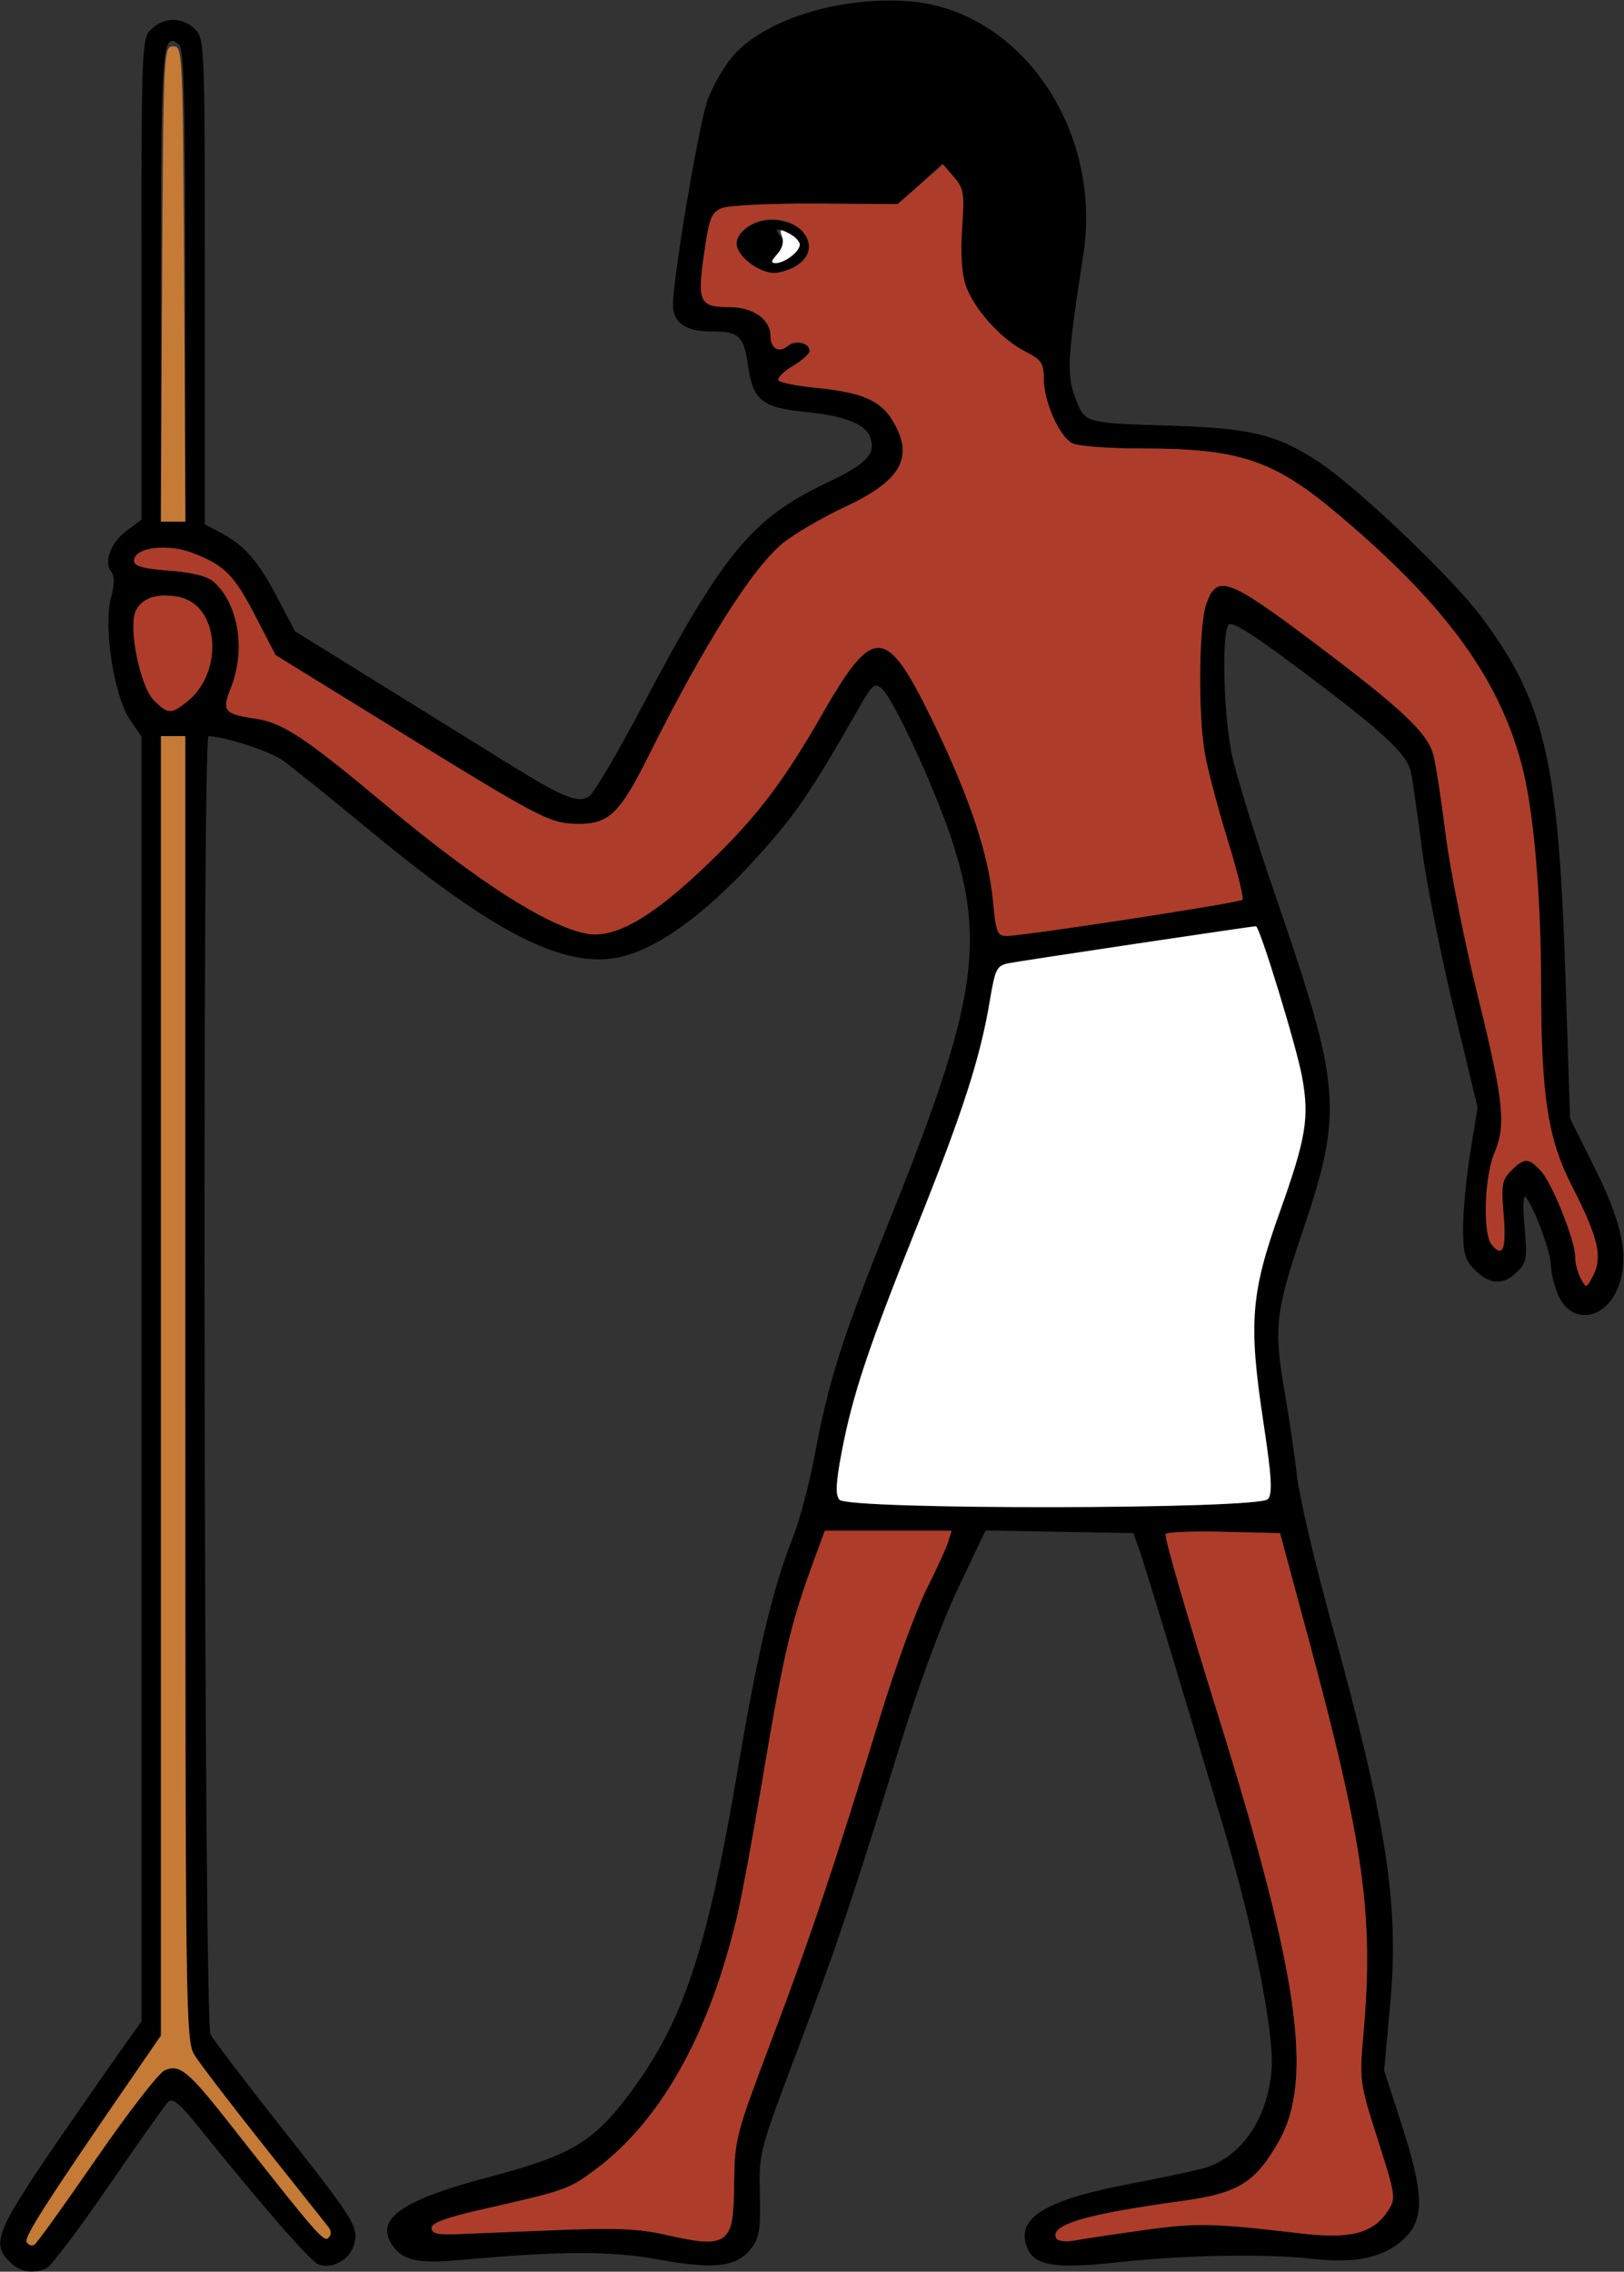 <?xml version="1.0" encoding="UTF-8" standalone="no"?>
<!DOCTYPE svg PUBLIC "-//W3C//DTD SVG 1.1//EN"
"http://www.w3.org/Graphics/SVG/1.1/DTD/svg11.dtd">
<svg width="429px" height="600px"
xmlns="http://www.w3.org/2000/svg" version="1.1">
<rect width="100%" height="100%" fill="#333333" stroke="none"/>
<g transform="translate(0000, 0000) scale(1, 1)">
<path fill="#000000" stroke="none" d="
M 2.58 597.42
C -2.54 592.31 -1.21 589.30 19.25 559.71
C 25.24 551.07 31.76 541.73 33.74 538.97
L 37.36 533.95
L 37.36 364.24
L 37.36 194.54
L 34.28 189.99
C 30.12 183.88 27.27 165.52 29.31 157.92
C 30.29 154.25 30.31 152.11 29.39 150.99
C 27.30 148.48 29.28 143.25 33.51 140.12
L 37.36 137.28
L 37.36 73.79
C 37.36 12.01 37.42 10.24 39.94 7.73
C 43.23 4.43 48.23 4.43 51.53 7.73
C 54.04 10.24 54.11 12.01 54.11 74.38
L 54.11 138.48
L 58.55 140.86
C 64.75 144.19 68.19 148.18 73.42 158.14
L 77.94 166.74
L 99.20 179.92
C 110.90 187.18 126.21 196.69 133.25 201.05
C 148.80 210.70 152.56 212.25 155.60 210.35
C 156.81 209.59 163.03 199.08 169.41 187.00
C 190.95 146.20 198.58 136.93 218.34 127.56
C 229.06 122.46 231.54 119.83 229.83 115.36
C 228.52 111.94 222.98 109.82 212.75 108.80
C 201.41 107.68 198.95 105.75 197.69 96.98
C 196.48 88.70 195.30 87.55 188.03 87.55
C 181.08 87.55 177.78 85.26 177.78 80.46
C 177.78 73.31 184.71 32.29 186.92 26.39
C 188.24 22.85 191.09 17.81 193.27 15.19
C 201.37 5.37 221.35 -1.00 239.89 0.32
C 269.41 2.43 291.31 34.11 286.17 67.27
C 281.97 94.43 281.71 98.95 284.03 105.01
C 286.64 111.85 286.17 111.72 309.83 112.45
C 330.72 113.11 337.66 114.86 348.79 122.30
C 358.80 128.99 383.46 152.48 391.06 162.59
C 408.00 185.11 411.65 200.51 413.51 257.34
L 414.76 295.40
L 421.28 308.51
C 428.46 322.94 430.28 331.52 427.75 339.14
C 424.59 348.71 415.06 350.29 411.52 341.85
C 410.51 339.41 409.68 335.92 409.68 334.08
C 409.68 330.76 405.13 318.54 402.99 316.12
C 402.36 315.41 402.24 318.84 402.72 324.00
C 403.49 332.24 403.30 333.41 400.83 335.88
C 397.22 339.49 393.53 339.35 389.64 335.47
C 386.96 332.78 386.49 331.09 386.49 324.21
C 386.50 319.74 387.36 310.79 388.41 304.30
L 390.33 292.51
L 384.00 266.32
C 380.53 251.91 376.75 232.89 375.60 224.03
C 374.47 215.18 373.18 206.21 372.75 204.09
C 371.76 199.16 365.62 193.45 343.43 176.85
C 330.34 167.05 325.22 163.88 324.46 165.08
C 322.68 167.88 323.24 188.83 325.38 199.16
C 326.49 204.54 331.68 221.34 336.90 236.51
C 354.37 287.25 354.87 293.38 344.06 325.35
C 336.82 346.78 336.40 350.79 339.49 368.45
C 340.56 374.58 341.96 384.14 342.59 389.69
C 343.21 395.24 347.26 412.53 351.56 428.11
C 366.35 481.67 369.65 502.92 367.24 529.26
L 365.64 546.89
L 370.27 561.19
C 376.08 579.14 376.30 585.93 371.23 590.99
C 366.00 596.20 358.32 597.95 346.55 596.60
C 334.43 595.21 312.56 595.60 295.28 597.52
C 279.21 599.28 273.54 598.48 271.56 594.14
C 267.90 586.09 275.46 581.20 298.25 576.85
C 306.05 575.37 314.73 573.54 317.56 572.79
C 327.64 570.14 334.88 559.82 335.91 546.61
C 336.66 536.91 330.94 508.29 322.88 481.55
C 319.79 471.27 313.97 451.87 309.94 438.41
C 305.90 424.96 301.88 411.93 301.01 409.44
L 299.42 404.94
L 279.89 404.58
L 260.36 404.23
L 253.14 419.38
C 248.76 428.60 242.64 445.16 237.56 461.59
C 224.74 503.02 220.76 514.83 210.21 542.70
C 200.60 568.11 200.47 568.61 200.72 579.54
C 200.93 589.00 200.59 591.13 198.34 593.99
C 194.57 598.78 188.55 599.46 173.89 596.78
C 161.37 594.48 148.17 594.52 121.52 596.92
C 110.21 597.94 106.31 597.06 103.54 592.84
C 99.04 585.99 106.10 581.11 129.47 574.92
C 151.91 568.97 157.42 565.49 168.19 550.40
C 180.99 532.48 187.16 513.15 195.11 466.09
C 200.19 436.12 204.25 419.07 209.39 406.26
C 211.18 401.76 213.83 391.80 215.26 384.13
C 218.88 364.67 222.59 353.06 235.00 322.25
C 257.80 265.66 260.49 248.96 251.23 221.25
C 246.55 207.26 235.83 184.24 232.86 181.79
C 231.07 180.32 230.35 180.91 227.28 186.30
C 215.11 207.67 210.96 213.93 202.63 223.45
C 186.98 241.40 172.44 251.90 161.38 253.20
C 147.24 254.87 129.29 245.41 98.54 220.04
C 87.72 211.11 76.98 202.47 74.68 200.83
C 71.31 198.42 59.35 194.52 55.07 194.45
C 53.36 194.41 53.89 534.10 55.60 537.31
C 56.43 538.84 64.66 549.66 73.87 561.33
C 93.77 586.55 94.73 588.06 93.57 592.71
C 92.52 596.88 87.44 599.65 83.92 597.95
C 81.65 596.85 68.83 582.13 52.90 562.31
C 47.32 555.39 45.57 553.93 44.34 555.23
C 43.49 556.13 36.37 566.21 28.51 577.64
C 20.65 589.07 13.30 598.78 12.16 599.20
C 8.43 600.64 5.19 600.04 2.58 597.42
M 25.43 570.14
C 33.77 558.05 41.87 547.57 43.44 546.85
C 47.38 545.05 49.64 546.88 60.54 560.73
C 83.58 590.03 85.53 592.29 86.75 591.06
C 87.56 590.25 87.55 589.22 86.70 588.14
C 85.99 587.23 78.28 577.52 69.55 566.55
C 60.85 555.59 52.64 544.87 51.34 542.73
C 49.06 539.01 48.97 531.68 48.95 366.63
L 48.95 194.42
L 45.73 194.42
L 42.51 194.42
L 42.51 366.03
L 42.51 537.64
L 36.34 546.61
C 12.54 581.18 6.26 590.95 7.03 592.18
C 7.51 592.97 8.44 593.28 9.10 592.87
C 9.74 592.47 17.10 582.24 25.43 570.14
M 191.34 590.48
C 193.42 588.97 193.81 586.91 193.93 576.64
C 194.07 564.91 194.34 563.90 203.81 538.84
C 213.97 511.97 220.31 493.09 232.52 453.32
C 236.53 440.28 242.00 425.21 244.70 419.85
C 247.39 414.48 249.99 408.79 250.49 407.19
L 251.38 404.29
L 234.65 404.29
L 217.90 404.29
L 215.41 411.05
C 208.74 429.13 207.14 435.94 200.99 472.49
C 198.82 485.30 196.17 499.67 195.10 504.44
C 187.87 536.34 174.96 559.82 157.39 572.94
C 150.24 578.29 149.56 578.52 127.54 583.51
C 117.92 585.68 114.01 587.11 114.01 588.46
C 114.01 589.89 115.55 590.28 120.45 590.10
C 124.00 589.96 135.88 589.48 146.86 589.03
C 162.20 588.41 168.78 588.66 175.21 590.12
C 186.11 592.58 188.39 592.64 191.34 590.48
M 302.04 589.03
C 316.00 587.07 320.54 587.16 343.38 589.87
C 356.74 591.45 362.69 589.93 366.62 583.93
C 368.79 580.62 368.72 580.09 363.95 565.13
C 359.08 549.80 359.07 549.67 360.22 536.56
C 362.90 505.84 360.23 486.90 345.60 432.62
L 338.14 404.94
L 323.01 404.58
C 314.70 404.37 307.90 404.68 307.90 405.24
C 307.90 407.24 313.30 425.82 322.14 454.18
C 343.10 521.58 347.01 549.30 337.87 565.49
C 331.63 576.52 327.11 579.31 312.24 581.34
C 298.33 583.22 288.07 585.14 284.07 586.60
C 277.21 589.07 277.09 593.02 283.89 591.76
C 286.12 591.33 294.28 590.11 302.04 589.03
M 334.94 395.95
C 336.20 394.43 335.95 390.19 333.65 375.03
C 329.80 349.49 330.43 341.48 337.97 320.39
C 345.02 300.64 345.92 295.26 343.97 284.50
C 342.56 276.62 332.76 244.64 331.77 244.64
C 330.70 244.64 269.61 253.78 266.46 254.41
C 263.30 255.04 262.89 255.86 261.47 264.35
C 258.96 279.40 254.31 293.81 242.26 323.82
C 229.33 356.05 225.21 368.41 222.32 383.64
C 220.80 391.65 220.65 394.79 221.74 396.10
C 223.99 398.83 332.66 398.68 334.94 395.95
M 421.82 328.92
C 421.36 326.45 418.47 319.55 415.41 313.61
C 408.83 300.81 407.11 289.71 407.09 259.82
C 407.07 237.41 405.21 215.12 402.38 203.63
C 396.57 179.96 382.42 160.29 353.75 136.07
C 336.45 121.44 327.53 118.45 301.20 118.45
C 292.65 118.45 284.67 117.84 283.23 117.06
C 279.79 115.22 275.76 106.13 275.72 100.13
C 275.69 95.87 275.14 95.05 270.77 92.82
C 264.37 89.56 257.10 81.44 255.07 75.28
C 254.04 72.15 253.70 66.75 254.15 60.24
C 254.78 50.96 254.59 49.79 251.89 46.64
L 248.91 43.20
L 243.10 48.55
L 237.29 53.91
L 215.60 53.78
C 203.58 53.72 192.47 54.24 190.72 54.97
C 187.90 56.12 187.36 57.50 185.99 67.08
C 184.16 79.84 184.78 81.12 192.75 81.12
C 198.95 81.12 203.55 84.37 203.55 88.76
C 203.55 92.05 205.77 93.32 208.10 91.38
C 210.15 89.69 213.86 90.54 213.86 92.70
C 213.86 93.46 211.79 95.29 209.27 96.79
C 206.74 98.28 205.15 99.97 205.73 100.53
C 206.29 101.11 210.83 101.97 215.79 102.46
C 227.52 103.61 232.54 105.75 235.72 110.97
C 241.62 120.63 238.23 126.88 223.31 133.85
C 217.18 136.73 209.76 141.05 206.82 143.46
C 198.72 150.09 186.13 170.02 171.34 199.65
C 163.82 214.74 160.89 217.60 153.02 217.60
C 145.32 217.60 143.43 216.62 103.71 192.10
L 72.79 173.02
L 67.60 162.98
C 61.82 151.82 59.34 149.29 50.78 146.03
C 44.10 143.47 35.43 144.63 35.43 148.07
C 35.43 149.54 37.64 150.17 44.72 150.72
C 51.03 151.21 54.83 152.18 56.54 153.73
C 63.04 159.61 64.97 171.73 61.00 181.65
C 58.53 187.83 59.13 188.58 67.69 189.85
C 74.75 190.92 80.72 194.88 101.77 212.50
C 125.93 232.70 144.57 244.65 154.99 246.61
C 162.02 247.92 171.34 242.83 184.61 230.42
C 198.98 216.99 206.37 207.50 217.06 188.85
C 230.84 164.78 234.07 165.00 246.59 190.84
C 256.20 210.70 261.17 225.64 262.35 238.25
C 263.09 246.28 263.47 247.21 265.93 247.21
C 270.37 247.21 327.39 238.45 328.20 237.66
C 328.60 237.24 326.84 230.11 324.28 221.78
C 321.71 213.46 319.01 203.21 318.27 199.02
C 316.48 188.87 316.67 165.31 318.61 159.66
C 321.36 151.56 324.33 152.59 346.63 169.36
C 370.72 187.49 377.16 193.56 378.69 199.55
C 379.34 202.04 380.78 211.48 381.91 220.52
C 383.06 229.56 386.86 248.68 390.38 263.01
C 397.28 291.09 397.90 297.03 394.76 304.57
C 392.10 310.89 391.67 325.89 394.04 328.75
C 397.01 332.34 397.95 329.94 397.19 320.74
C 396.54 312.90 396.75 311.63 399.20 309.18
C 402.64 305.74 403.78 305.74 407.01 309.22
C 410.04 312.46 416.12 327.67 416.12 331.98
C 416.12 333.61 416.77 336.15 417.57 337.65
C 419.02 340.34 419.05 340.33 420.85 336.90
C 422.02 334.66 422.37 331.82 421.82 328.92
M 49.33 185.39
C 59.31 177.54 57.91 159.68 47.14 157.66
C 41.59 156.62 37.75 157.82 35.97 161.14
C 33.77 165.24 36.92 181.22 40.67 184.97
C 44.34 188.64 45.14 188.68 49.33 185.39
M 48.95 75.48
C 48.95 25.36 48.62 12.91 47.25 11.78
C 42.81 8.09 42.51 12.00 42.51 75.58
L 42.51 137.77
L 45.73 137.77
L 48.95 137.77
L 48.95 75.48"/>
<path fill="#000000" stroke="none" d="
M 197.92 69.44
C 193.78 66.18 193.58 62.61 197.39 59.95
C 203.30 55.80 213.86 59.06 213.86 65.02
C 213.86 68.42 208.95 72.10 204.41 72.10
C 202.71 72.10 199.79 70.91 197.92 69.44
M 209.02 67.74
C 211.96 65.51 211.88 63.50 208.79 61.85
C 205.26 59.96 204.26 60.19 206.15 62.47
C 207.48 64.07 207.35 64.89 205.46 66.98
C 203.70 68.92 203.58 69.52 204.97 69.49
C 205.96 69.46 207.79 68.68 209.02 67.74"/>
<path fill="#c57a36" stroke="none" d="
M 7.03 592.18
C 6.26 590.95 12.54 581.18 36.34 546.61
L 42.51 537.64
L 42.51 366.03
L 42.51 194.42
L 45.73 194.42
L 48.95 194.42
L 48.95 366.63
C 48.97 531.68 49.06 539.01 51.34 542.73
C 52.64 544.87 60.85 555.59 69.55 566.55
C 78.28 577.52 85.99 587.23 86.70 588.14
C 87.55 589.22 87.56 590.25 86.75 591.06
C 85.53 592.29 83.58 590.03 60.54 560.73
C 49.64 546.88 47.38 545.05 43.44 546.85
C 41.87 547.57 33.77 558.05 25.43 570.14
C 17.10 582.24 9.74 592.47 9.10 592.87
C 8.44 593.28 7.51 592.97 7.03 592.18"/>
<path fill="#c57a36" stroke="none" d="
M 42.82 75.00
C 43.16 13.20 43.20 12.23 45.73 12.23
C 48.27 12.23 48.31 13.20 48.65 75.00
L 48.98 137.77
L 45.73 137.77
L 42.49 137.77
L 42.82 75.00"/>
<path fill="#ae3c2a" stroke="none" d="
M 175.21 590.12
C 168.78 588.66 162.20 588.41 146.86 589.03
C 135.88 589.48 124.00 589.96 120.45 590.10
C 115.55 590.28 114.01 589.89 114.01 588.46
C 114.01 587.11 117.92 585.68 127.54 583.51
C 149.56 578.52 150.24 578.29 157.39 572.94
C 174.96 559.82 187.87 536.34 195.10 504.44
C 196.17 499.67 198.82 485.30 200.99 472.49
C 207.14 435.94 208.74 429.13 215.41 411.05
L 217.90 404.29
L 234.65 404.29
L 251.38 404.29
L 250.49 407.19
C 249.99 408.79 247.39 414.48 244.70 419.85
C 242.00 425.21 236.53 440.28 232.52 453.32
C 220.31 493.09 213.97 511.97 203.81 538.84
C 194.34 563.90 194.07 564.91 193.93 576.64
C 193.73 593.12 192.47 594.03 175.21 590.12"/>
<path fill="#ae3c2a" stroke="none" d="
M 279.08 591.24
C 276.90 587.74 286.73 584.81 312.24 581.34
C 327.11 579.31 331.63 576.52 337.87 565.49
C 347.01 549.30 343.10 521.58 322.14 454.18
C 313.30 425.82 307.90 407.24 307.90 405.24
C 307.90 404.68 314.70 404.37 323.01 404.58
L 338.14 404.94
L 345.60 432.62
C 360.23 486.90 362.90 505.84 360.22 536.56
C 359.07 549.67 359.08 549.80 363.95 565.13
C 368.72 580.09 368.79 580.62 366.62 583.93
C 362.69 589.93 356.74 591.45 343.38 589.87
C 320.54 587.16 316.00 587.07 302.04 589.03
C 294.28 590.11 286.12 591.33 283.89 591.76
C 281.67 592.17 279.51 591.94 279.08 591.24"/>
<path fill="#ae3c2a" stroke="none" d="
M 417.57 337.65
C 416.77 336.15 416.12 333.61 416.12 331.98
C 416.12 327.67 410.04 312.46 407.01 309.22
C 403.78 305.74 402.64 305.74 399.20 309.18
C 396.75 311.63 396.54 312.90 397.19 320.74
C 397.95 329.94 397.01 332.34 394.04 328.75
C 391.67 325.89 392.10 310.89 394.76 304.57
C 397.90 297.03 397.28 291.09 390.38 263.01
C 386.86 248.68 383.06 229.56 381.91 220.52
C 380.78 211.48 379.34 202.04 378.69 199.55
C 377.16 193.56 370.72 187.49 346.63 169.36
C 324.33 152.59 321.36 151.56 318.61 159.66
C 316.67 165.31 316.48 188.87 318.27 199.02
C 319.01 203.21 321.71 213.46 324.28 221.78
C 326.84 230.11 328.60 237.24 328.20 237.66
C 327.39 238.45 270.37 247.21 265.93 247.21
C 263.47 247.21 263.09 246.28 262.35 238.25
C 261.17 225.64 256.20 210.70 246.59 190.84
C 234.07 165.00 230.84 164.78 217.06 188.85
C 206.37 207.50 198.98 216.99 184.61 230.42
C 171.34 242.83 162.02 247.92 154.99 246.61
C 144.57 244.65 125.93 232.70 101.77 212.50
C 80.72 194.88 74.75 190.92 67.69 189.85
C 59.13 188.58 58.53 187.83 61.00 181.65
C 64.97 171.73 63.04 159.61 56.54 153.73
C 54.83 152.18 51.03 151.21 44.72 150.72
C 37.64 150.17 35.43 149.54 35.43 148.07
C 35.43 144.63 44.10 143.47 50.78 146.03
C 59.34 149.29 61.82 151.82 67.60 162.98
L 72.79 173.02
L 103.71 192.10
C 143.43 216.62 145.32 217.60 153.02 217.60
C 160.89 217.60 163.82 214.74 171.34 199.65
C 186.13 170.02 198.72 150.09 206.82 143.46
C 209.76 141.05 217.18 136.73 223.31 133.85
C 238.23 126.88 241.62 120.63 235.72 110.97
C 232.54 105.75 227.52 103.61 215.79 102.46
C 210.83 101.97 206.29 101.11 205.73 100.53
C 205.15 99.97 206.74 98.28 209.27 96.79
C 211.79 95.29 213.86 93.46 213.86 92.70
C 213.86 90.54 210.15 89.69 208.10 91.38
C 205.77 93.32 203.55 92.05 203.55 88.76
C 203.55 84.37 198.95 81.12 192.75 81.12
C 184.78 81.12 184.16 79.84 185.99 67.08
C 187.36 57.50 187.90 56.12 190.72 54.97
C 192.47 54.24 203.54 53.72 215.49 53.78
L 237.10 53.90
L 243.13 48.68
L 249.15 43.47
L 252.00 46.78
C 254.58 49.76 254.78 51.06 254.15 60.24
C 253.70 66.75 254.04 72.15 255.07 75.28
C 257.10 81.44 264.37 89.56 270.77 92.82
C 275.14 95.05 275.69 95.87 275.72 100.13
C 275.76 106.13 279.79 115.22 283.23 117.06
C 284.67 117.84 292.65 118.45 301.20 118.45
C 327.53 118.45 336.45 121.44 353.75 136.07
C 382.42 160.29 396.57 179.96 402.38 203.63
C 405.21 215.12 407.07 237.41 407.09 259.82
C 407.11 289.71 408.83 300.81 415.41 313.61
C 422.07 326.54 423.37 332.10 420.85 336.90
C 419.05 340.33 419.02 340.34 417.57 337.65
M 210.69 70.02
C 217.03 65.87 212.57 57.94 203.88 57.94
C 199.30 57.94 194.53 61.21 194.53 64.35
C 194.53 67.47 200.43 72.10 204.41 72.10
C 206.11 72.10 208.93 71.16 210.69 70.02"/>
<path fill="#ae3c2a" stroke="none" d="
M 40.67 184.97
C 36.92 181.22 33.77 165.24 35.97 161.14
C 37.75 157.82 41.59 156.62 47.14 157.66
C 57.91 159.68 59.31 177.54 49.33 185.39
C 45.14 188.68 44.34 188.64 40.67 184.97"/>
<path fill="#fefefe" stroke="none" d="
M 221.74 396.10
C 220.65 394.79 220.80 391.65 222.32 383.64
C 225.21 368.41 229.33 356.05 242.26 323.82
C 254.31 293.81 258.96 279.40 261.47 264.35
C 262.89 255.86 263.30 255.04 266.46 254.41
C 269.61 253.78 330.70 244.64 331.77 244.64
C 332.76 244.64 342.56 276.62 343.97 284.50
C 345.92 295.26 345.02 300.64 337.97 320.39
C 330.43 341.48 329.80 349.49 333.65 375.03
C 335.95 390.19 336.20 394.43 334.94 395.95
C 332.66 398.68 223.99 398.83 221.74 396.10"/>
<path fill="#fefefe" stroke="none" d="
M 205.31 67.13
C 206.62 65.70 207.13 63.85 206.60 62.48
C 205.84 60.50 206.09 60.41 208.51 61.70
C 210.03 62.51 211.28 63.82 211.28 64.60
C 211.28 66.40 207.35 69.44 204.97 69.49
C 203.54 69.52 203.61 69.01 205.31 67.13"/>
</g>
</svg>
